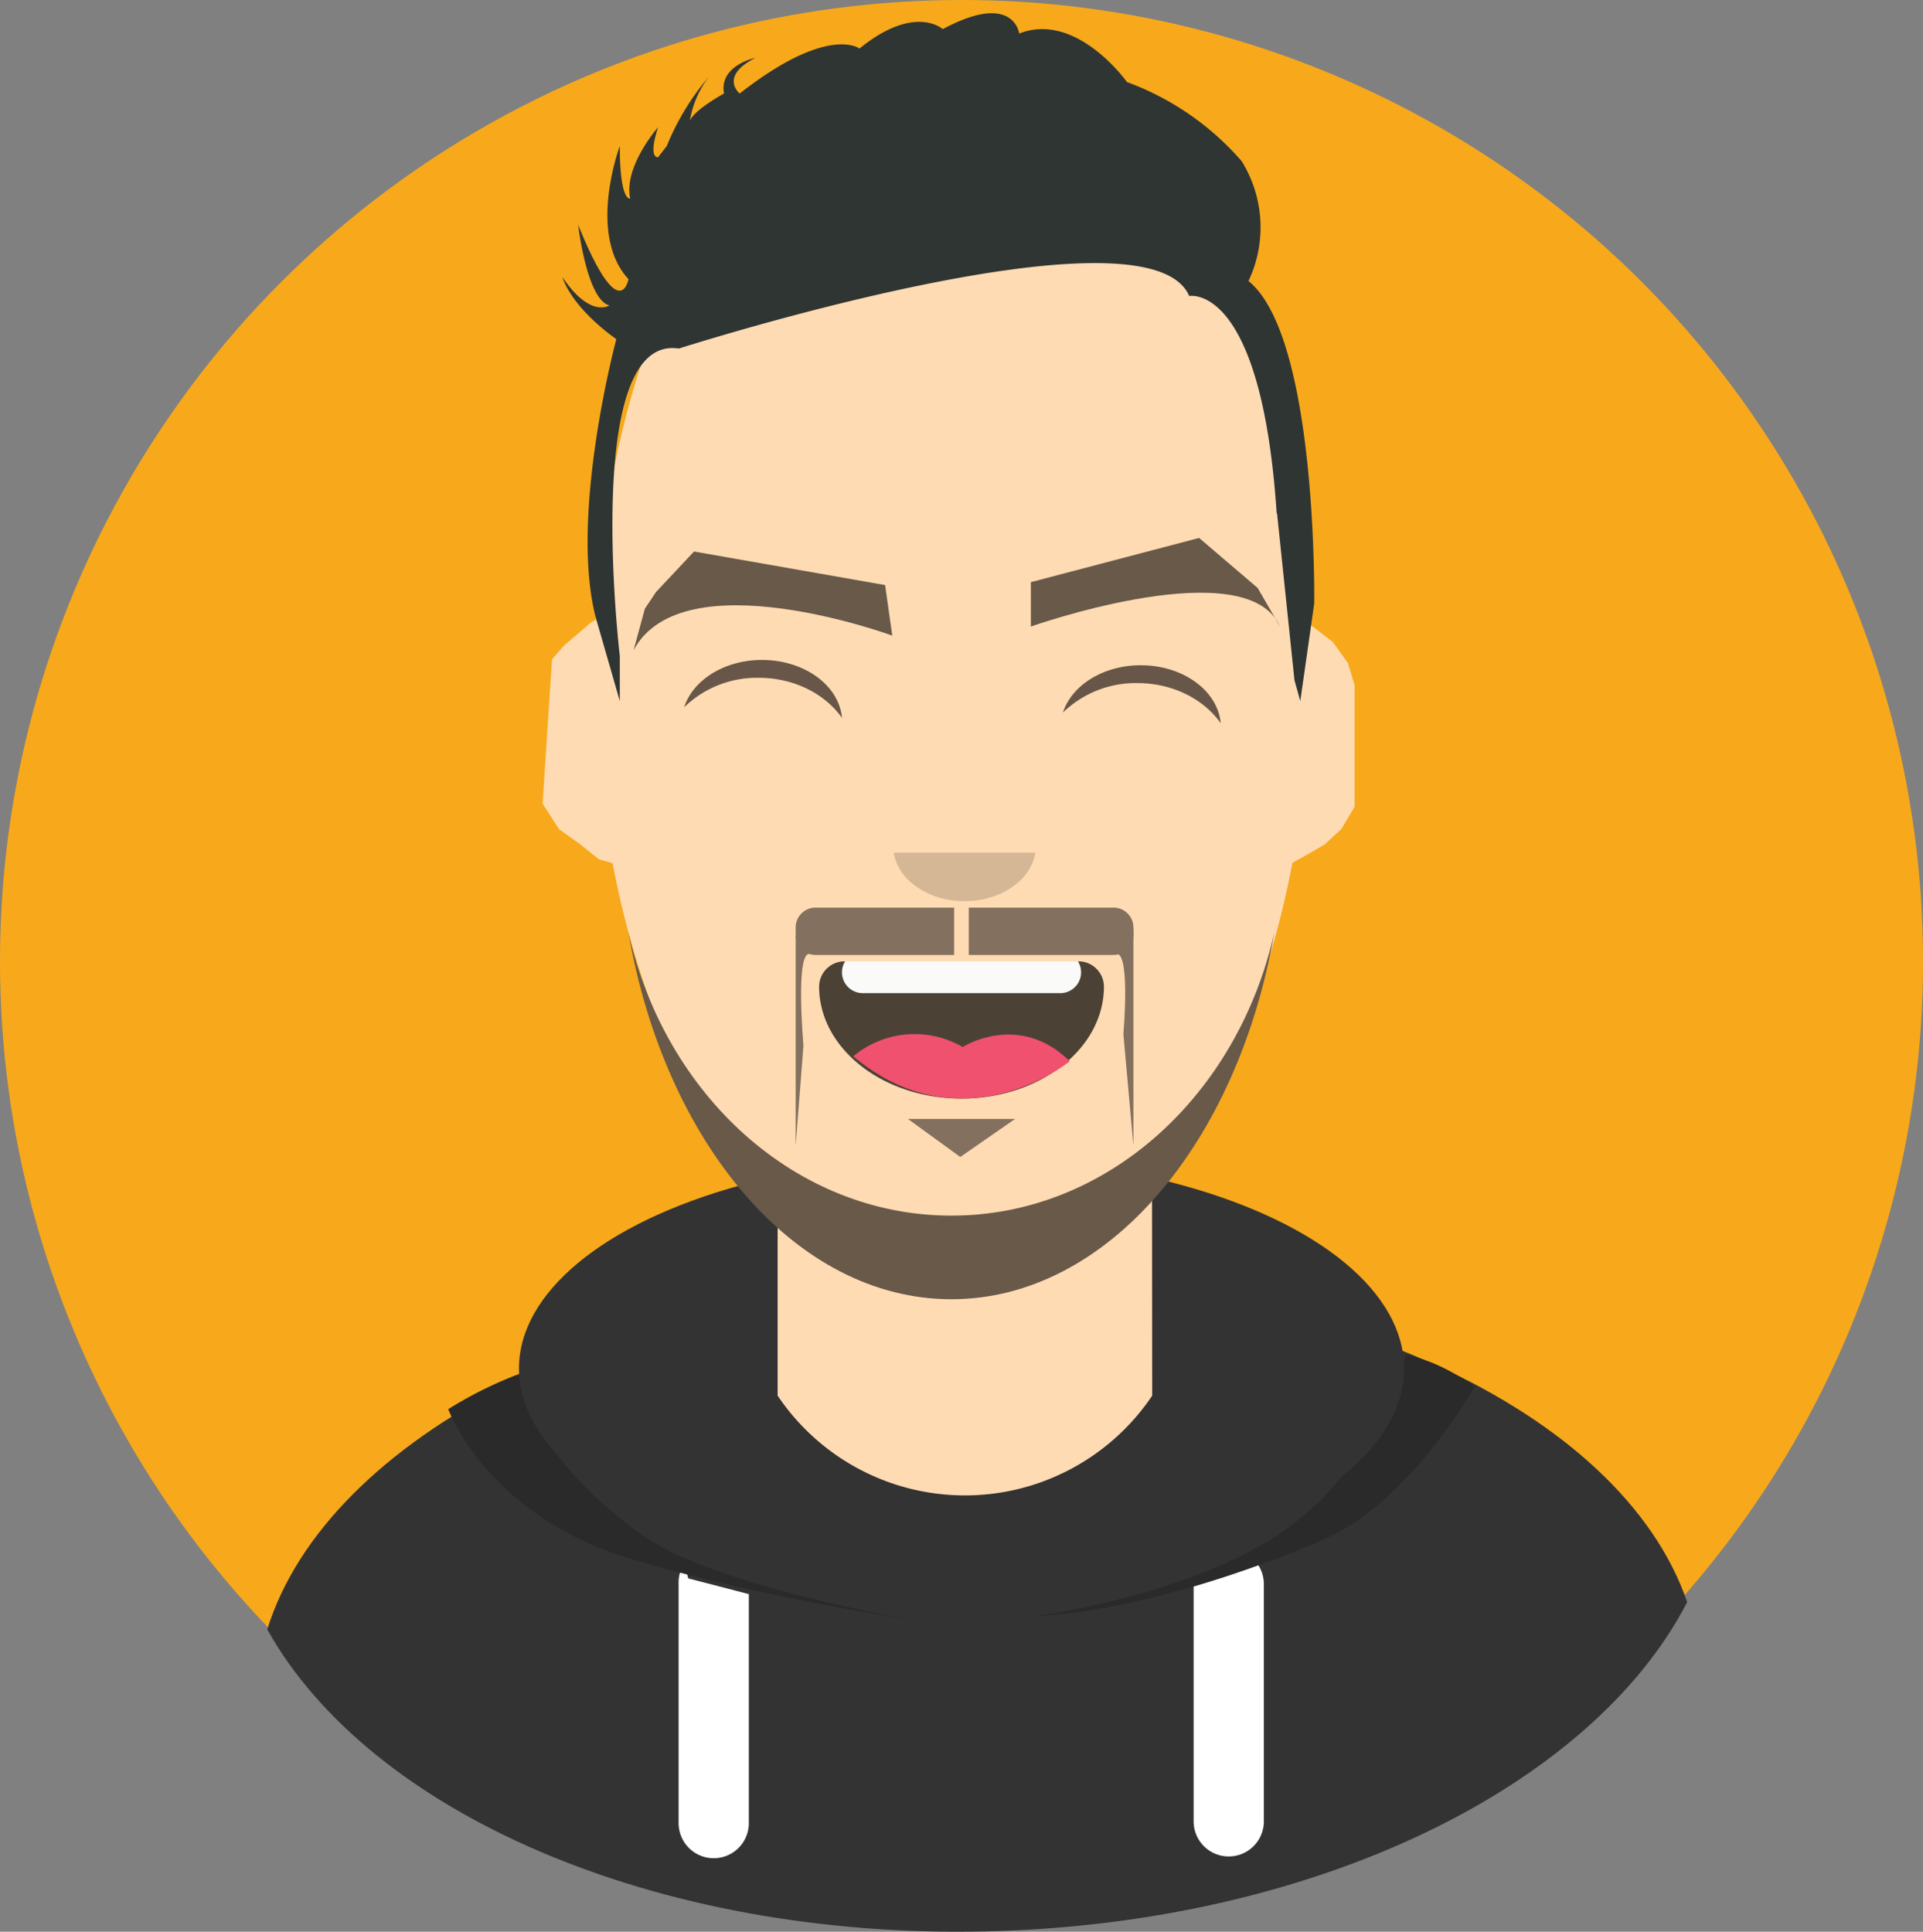 <svg xmlns="http://www.w3.org/2000/svg" viewBox="0 0 414.01 415.94"><rect x="0" y="0" width="414.01" height="415.94" fill="#808080" stroke="none"/><defs><style>.cls-1{fill:#f7a91b;}.cls-2{fill:#333;}.cls-3{fill:#fff;}.cls-4{fill:#292a29;}.cls-5{fill:#fedbb3;}.cls-6{fill:#685949;}.cls-7{fill:#685748;}.cls-8{fill:#d5b796;}.cls-9{fill:#4b4235;}.cls-10{fill:#f0516e;}.cls-11{fill:#fafaf9;}.cls-12{fill:#2f3533;}.cls-13{fill:#83705e;}</style></defs><title>mahmod 1 svg</title><g id="Layer_3" data-name="Layer 3"><circle class="cls-1" cx="207.01" cy="207.01" r="207.01"/></g><g id="Layer_17" data-name="Layer 17"><path class="cls-2" d="M304.68,590.12c71-1.56,130.62-31.17,151.14-70.9-14.15-41.29-78.29-71.41-154.58-69.74-75.78,1.67-138.21,34.15-151.12,75.61C172,564.33,233.19,591.69,304.68,590.12Z" transform="translate(-92.58 -174.25)"/></g><g id="Layer_20" data-name="Layer 20"><path class="cls-3" d="M349.56,515.7v50.72a7.56,7.56,0,1,0,15.12,0V515.34a7.53,7.53,0,0,0-2-5.12Z" transform="translate(-92.58 -174.25)"/><path class="cls-3" d="M240.76,514.11l-.89-3.22a7.55,7.55,0,0,0-1.19,4.07V566.8a7.56,7.56,0,0,0,15.12,0V517.5Z" transform="translate(-92.58 -174.25)"/></g><g id="Layer_19" data-name="Layer 19"><path class="cls-4" d="M315.24,522.24s40-5,59.19-22.73c0,0,12.72-9.66,20.81-33.43,0,0,6.24.52,14.8,6.79,0,0-14.1,25.08-32.6,32.91C377.44,505.78,343.91,520.93,315.24,522.24Z" transform="translate(-92.58 -174.25)"/><path class="cls-4" d="M288.69,523s-41.76-7.23-56.88-17.6c0,0-24.72-15.91-27.12-35.44a86.45,86.45,0,0,0-15.6,7.71s8.4,23.15,39.6,32.31C228.69,509.94,250.05,516.93,288.69,523Z" transform="translate(-92.58 -174.25)"/></g><g id="Layer_18" data-name="Layer 18"><ellipse class="cls-2" cx="207.01" cy="294.66" rx="95.28" ry="45.53"/><path class="cls-5" d="M340.6,426.34H260v48.42a48.58,48.58,0,0,0,80.64,0Z" transform="translate(-92.58 -174.25)"/></g><g id="Layer_4" data-name="Layer 4"><ellipse class="cls-5" cx="205.06" cy="144.2" rx="77.04" ry="133.32"/></g><g id="Layer_5" data-name="Layer 5"><polygon class="cls-5" points="274.36 131.63 282.28 134.64 286.96 138.25 290.2 142.76 291.64 147.57 291.64 173.72 288.76 178.53 285.16 181.84 280.48 184.55 276.16 186.95 274.36 131.63"/></g><g id="Layer_6" data-name="Layer 6"><polygon class="cls-5" points="141.03 129.35 132.96 131.29 127.41 133.88 121.36 139.06 118.84 141.97 116.82 173.04 120.35 178.54 124.89 181.78 128.93 185.01 135.48 186.95 141.03 186.95 141.03 129.35"/></g><g id="Layer_7" data-name="Layer 7"><path class="cls-6" d="M350.74,290.08l-36.22,9.52v9.55s42.87-15.12,52.61-1.77l-3.79-6.54Z" transform="translate(-92.58 -174.25)"/><path class="cls-6" d="M367.13,307.38l1,1.77A9.41,9.41,0,0,0,367.13,307.38Z" transform="translate(-92.58 -174.25)"/><path class="cls-6" d="M283.14,300.23,242,293l-8.17,8.71-2.41,3.6L229,314.22c10.58-19.69,55.68-3.11,55.68-3.11Z" transform="translate(-92.58 -174.25)"/></g><g id="Layer_8" data-name="Layer 8"><path class="cls-7" d="M255.91,320.19c7.64,0,14.3,3.47,17.94,8.64-.63-7-8.09-12.48-17.22-12.48-8.1,0-14.87,4.33-16.75,10.18A22.5,22.5,0,0,1,255.91,320.19Z" transform="translate(-92.58 -174.25)"/><path class="cls-7" d="M337.45,321.33c7.64,0,14.3,3.47,17.94,8.64-.63-7-8.09-12.48-17.22-12.48-8.09,0-14.87,4.33-16.74,10.18A22.52,22.52,0,0,1,337.45,321.33Z" transform="translate(-92.58 -174.25)"/></g><g id="Layer_9" data-name="Layer 9"><path class="cls-8" d="M285,357.84c.91,5.89,7.38,10.45,15.24,10.45s14.32-4.56,15.24-10.45Z" transform="translate(-92.58 -174.25)"/></g><g id="Layer_10" data-name="Layer 10"><path class="cls-9" d="M274.45,381.25a5.47,5.47,0,0,0-5.52,5.36v.06c0,13.32,13.73,24.13,30.66,24.13s30.66-10.81,30.66-24.13v-.06a5.47,5.47,0,0,0-5.52-5.36Z" transform="translate(-92.58 -174.25)"/><g id="Layer_11" data-name="Layer 11"><path class="cls-10" d="M276.28,401.7a20.6,20.6,0,0,1,23.56-2s12.06-7.74,23.06,3.06C322.9,402.74,300.08,421.55,276.28,401.7Z" transform="translate(-92.58 -174.25)"/></g><g id="Layer_12" data-name="Layer 12"><path class="cls-11" d="M274.52,381.25a4.48,4.48,0,0,0,3.83,6.84h42.47a4.48,4.48,0,0,0,3.84-6.84Z" transform="translate(-92.58 -174.25)"/></g></g><g id="Layer_13" data-name="Layer 13"><path class="cls-12" d="M361.37,234.76a27,27,0,0,0-1.49-25.84,60.17,60.17,0,0,0-24.67-17S324.37,176.62,312,181.47c0,0-1.12-9.16-16.45-.95,0,0-6-5.51-17.93,4.18,0,0-6.73-5.25-25.79,9.69,0,0-4.49-3.64,3.36-7.68,0,0-7.85,1.62-6.73,7.68,0,0-6.26,3.38-7.36,5.85a21.29,21.29,0,0,1,4.12-9.49,54.39,54.39,0,0,0-9.09,14.94l-1.87,2.42s-2.24.41,0-6.46c0,0-7.47,8.48-6,15.35,0,0-2.24.8-2.24-11.31,0,0-7.1,19,1.87,28.67,0,0-1.87,10.49-10.84-11.71,0,0,1.87,16.15,6.73,17.36,0,0-4.11,2.83-10.09-6.06,0,0,1.49,6.06,11.58,13.33,0,0-10.09,37.55-4.48,59.75l5.23,18.17v-9.69s-8.22-69.44,12.71-66.21c0,0,100.91-32.3,109.88-11.31,0,0,15.52-3.1,18.83,46.79h.08l3.75,35.93,1.25,4.5,3-21S376.32,246.87,361.37,234.76Z" transform="translate(-92.58 -174.25)"/></g><g id="Layer_14" data-name="Layer 14"><path class="cls-6" d="M297.41,436c-33.53,0-61.68-25.94-69.54-61,7.86,45.41,36,79,69.54,79s61.68-33.61,69.53-79C359.09,410.1,330.93,436,297.41,436Z" transform="translate(-92.58 -174.25)"/></g><g id="Layer_15" data-name="Layer 15"><path class="cls-13" d="M288.05,415.18l11.27,8.19,11.8-8.19Z" transform="translate(-92.58 -174.25)"/><path class="cls-6" d="M399,446.64" transform="translate(-92.58 -174.25)"/></g><g id="Layer_16" data-name="Layer 16"><path class="cls-13" d="M298,369.68H268.16a4.28,4.28,0,0,0-4.28,4.28v1.63a4.28,4.28,0,0,0,4.28,4.28H298Z" transform="translate(-92.58 -174.25)"/><path class="cls-13" d="M332.32,369.68H301.15v10.19h31.17a4.28,4.28,0,0,0,4.28-4.28V374A4.28,4.28,0,0,0,332.32,369.68Z" transform="translate(-92.58 -174.25)"/><path class="cls-13" d="M336.6,374v47l-2.16-24.08s1.73-19.82-2.12-17l3.85-2.83Z" transform="translate(-92.58 -174.25)"/><path class="cls-13" d="M263.88,375.59v45.35l1.68-21.58s-1.77-19.92,1.27-19.71Z" transform="translate(-92.58 -174.25)"/></g></svg>